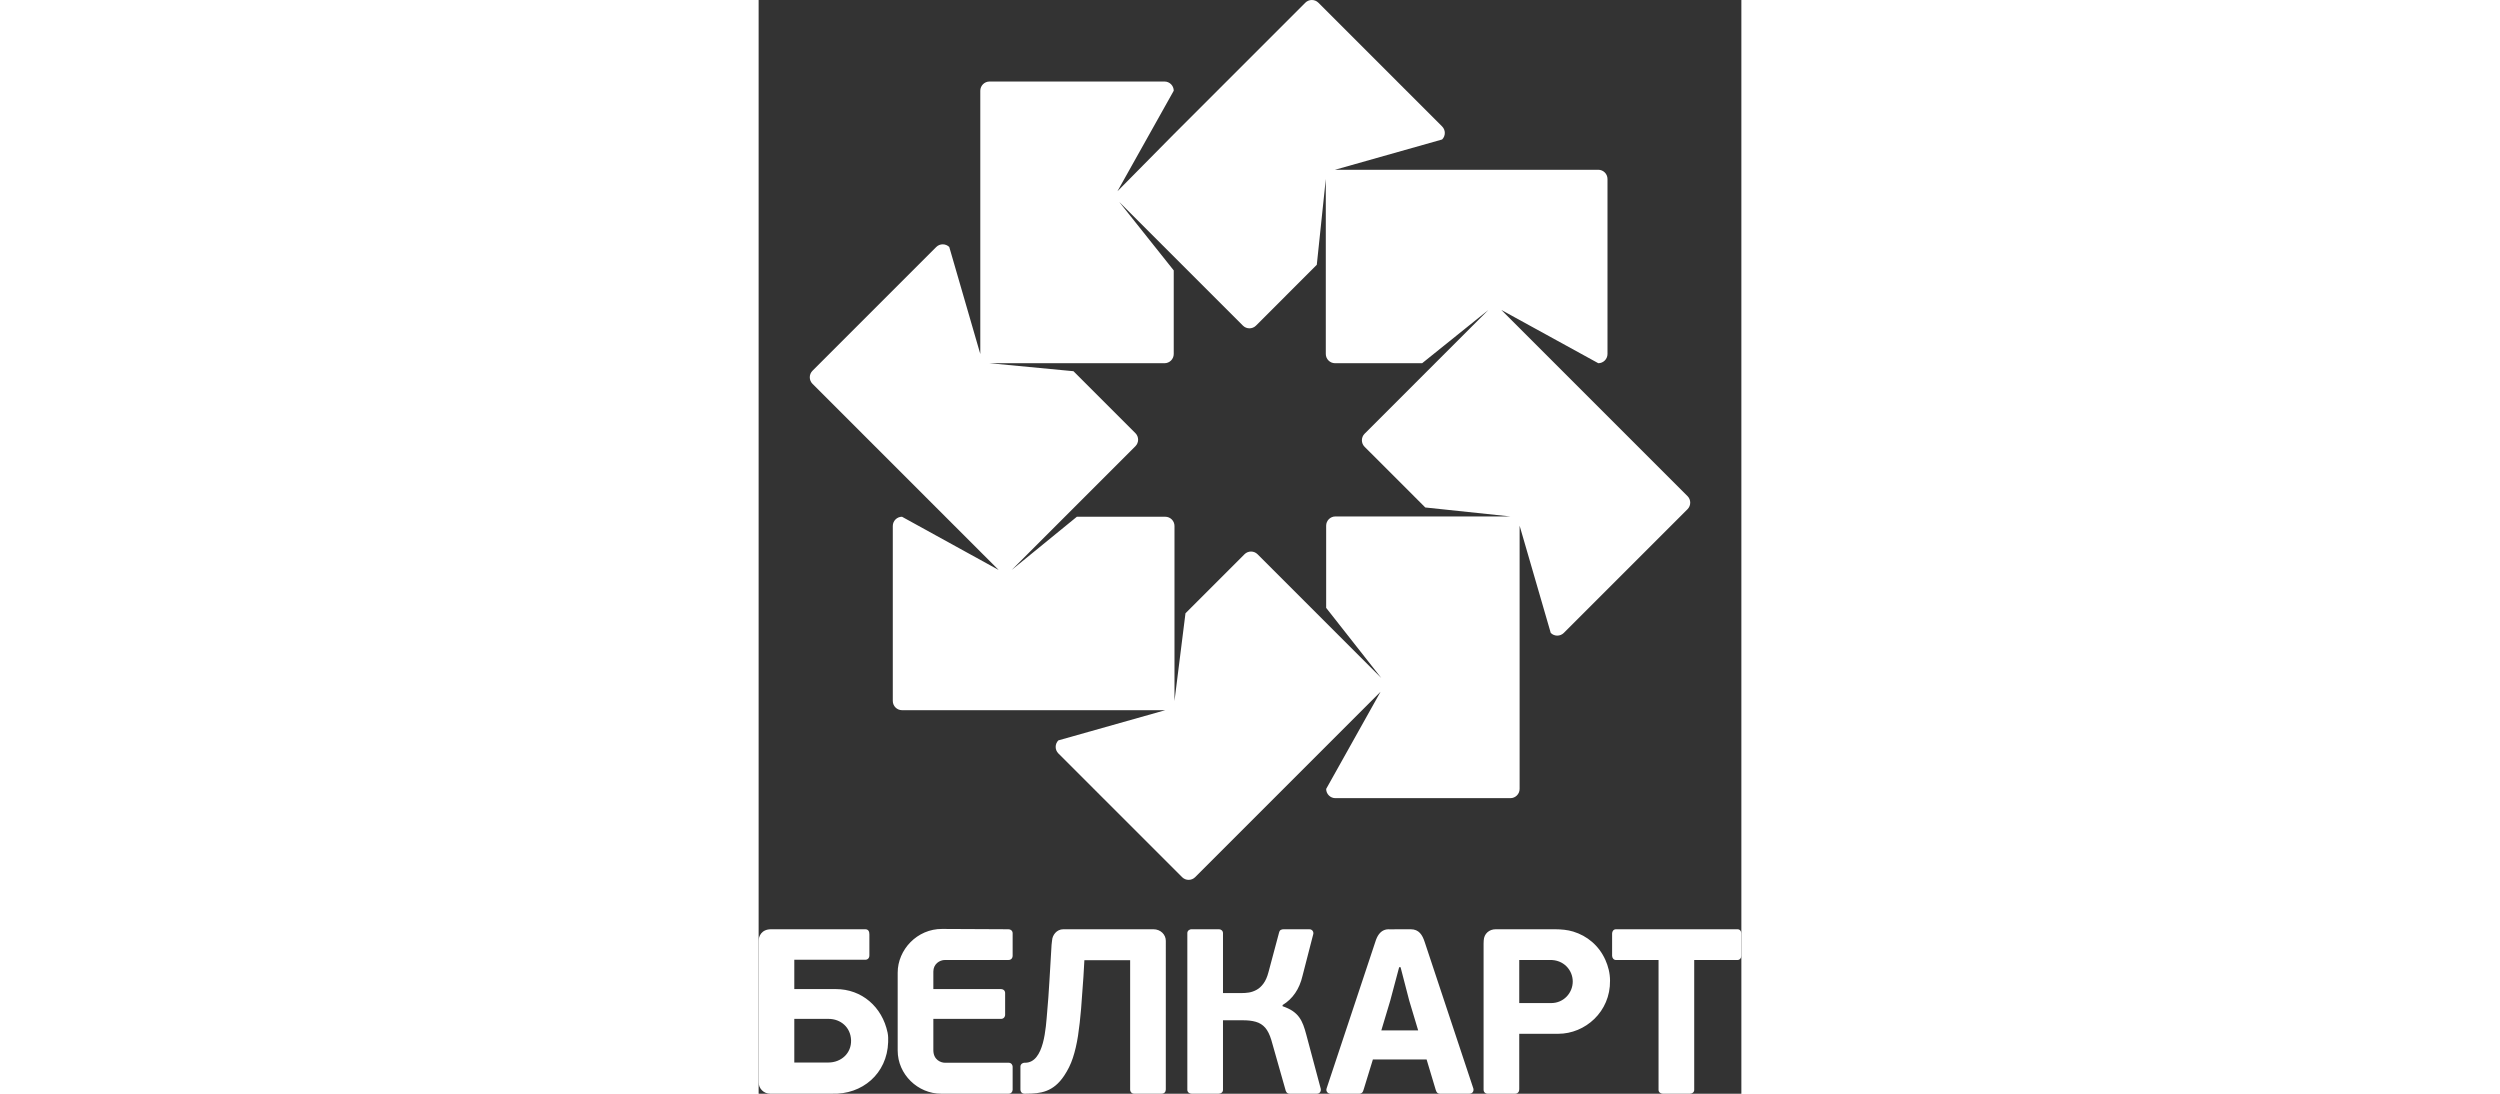<svg version="1.1" id="Слой_1" xmlns="http://www.w3.org/2000/svg" xmlns:xlink="http://www.w3.org/1999/xlink" x="0px" y="0px" width="80px" height="35px" viewBox="0 0 88.087 98.037" style="enable-background:new 0 0 88.087 98.037;" xml:space="preserve"><rect x="0" y="0" width="88.087" height="98.037" fill="#333333" stroke="none"/><style type="text/css">.st0 {fill: white;}.st1 {fill-rule: evenodd;clip-rule: evenodd;fill: white;}</style><path d="M26.256,84.701l-0.189,3.197c-0.063,1.09-0.133,2.032-0.207,2.839c-0.116,1.33-0.25,4.521-1.974,4.521          c-0.021,0-0.044,0-0.068,0c-0.155-0.002-0.352,0.13-0.352,0.343v1.949c0,0.041,0,0.068,0,0.104c0,0.225,0.15,0.379,0.355,0.379          c0.03,0,0.124,0,0.154,0c1.298-0.005,2.437-0.142,3.419-1.626c0.308-0.465,0.578-0.988,0.771-1.581          c0.195-0.592,0.35-1.258,0.463-1.99c0.111-0.732,0.202-1.539,0.276-2.422c0.07-0.88,0.141-1.836,0.21-2.874l0.084-1.472H33.3v11.61          c0,0.195,0.17,0.374,0.379,0.355h2.437c0.254,0,0.381-0.174,0.381-0.378V84.331c0.002-0.552-0.46-1.039-1.111-1.039h-8.068          c-0.62,0-0.987,0.542-1.014,0.992C26.295,84.412,26.264,84.55,26.256,84.701 M1.039,98.034h5.523          c2.729,0.096,4.959-1.798,5.048-4.626c0.003-0.242,0.017-0.531-0.05-0.848c-0.483-2.314-2.313-3.905-4.642-3.905H3.197v-2.628h6.351          c0.24,0.006,0.385-0.166,0.379-0.399v-1.872c0.005-0.256-0.09-0.469-0.379-0.463H1.116C0.254,83.293,0,83.925,0,84.331v12.666          C0,97.568,0.45,98.034,1.039,98.034z M68.177,97.592v-4.929h3.494c2.417,0,4.682-1.977,4.643-4.765c0-0.67-0.168-1.299-0.414-1.851          c-0.58-1.298-1.638-2.166-2.888-2.547c-0.512-0.156-1.069-0.203-1.618-0.207h-5.335c-0.568,0-1.043,0.392-1.068,1.011          c-0.003,0.085-0.012,0.176-0.011,0.272v13.103c0,0.203,0.152,0.355,0.362,0.356h2.481c0.129,0,0.252-0.077,0.311-0.189          C68.168,97.775,68.177,97.694,68.177,97.592z M72.972,87.979c-0.001,1.028-0.819,1.931-1.931,1.93l-2.864-0.003v-3.858h2.732          C72.148,86.01,72.974,86.95,72.972,87.979z M59.873,94.964l0.82,2.734c0.07,0.251,0.204,0.336,0.362,0.336h2.661          c0.249-0.001,0.41-0.209,0.35-0.458l-4.361-13.129c-0.205-0.64-0.513-1.154-1.257-1.154l-1.888,0.005          c-0.375-0.024-0.704,0.104-0.959,0.441c-0.13,0.17-0.242,0.403-0.333,0.708L50.91,97.559c-0.097,0.292,0.148,0.475,0.343,0.475          h2.558c0.081,0,0.256,0.012,0.364-0.217c0.023-0.051,0.048-0.123,0.063-0.183l0.82-2.67H59.873z M55.815,92.357l0.799-2.664l0.799-3          h0.126l0.778,3l0.799,2.664H55.815z M46.964,90.191v-0.105c0.452-0.274,0.831-0.631,1.129-1.069          c0.301-0.438,0.521-0.957,0.659-1.553l0.967-3.754c0.036-0.167-0.077-0.417-0.352-0.417h-2.298          c-0.077-0.003-0.157,0.011-0.242,0.046c-0.083,0.031-0.143,0.116-0.178,0.249l-0.946,3.54c-0.112,0.43-0.263,0.774-0.448,1.026          c-0.187,0.257-0.394,0.446-0.62,0.568c-0.226,0.123-0.456,0.204-0.688,0.242c-0.234,0.035-0.456,0.053-0.663,0.049h-1.661v-5.369          c0-0.227-0.19-0.351-0.351-0.351h-2.467c-0.209,0-0.378,0.151-0.378,0.337v14.068c0,0.195,0.184,0.336,0.378,0.336h2.439          c0.201,0,0.378-0.136,0.378-0.336v-6.246h1.703c0.487-0.007,0.901,0.039,1.238,0.137c0.336,0.095,0.616,0.27,0.841,0.526          c0.221,0.256,0.406,0.624,0.55,1.104l1.296,4.563c0.07,0.187,0.199,0.252,0.334,0.252h2.441c0.309,0.015,0.399-0.282,0.366-0.42          l-1.304-4.879c-0.08-0.315-0.172-0.603-0.267-0.858c-0.098-0.26-0.221-0.491-0.371-0.698c-0.148-0.207-0.344-0.392-0.582-0.557          C47.63,90.461,47.328,90.317,46.964,90.191z M22.768,97.55v-1.936c0-0.144-0.108-0.356-0.356-0.356h-5.713          c-0.348,0-1.038-0.242-1.038-1.128v-2.804h6.072c0.254,0,0.362-0.217,0.362-0.345v-1.97c0-0.206-0.144-0.357-0.399-0.357h-6.035          v-1.572c0-0.668,0.555-1.035,1.038-1.035h5.696c0.266,0,0.373-0.205,0.373-0.356V83.65c0-0.202-0.151-0.356-0.399-0.357          l-5.931-0.028c-2.228-0.01-3.974,1.856-3.974,3.919v6.981c0,2.141,1.809,3.869,3.891,3.869h6.051c0.214,0,0.357-0.157,0.362-0.356          C22.769,97.642,22.768,97.594,22.768,97.55z M83.86,86.048v11.65c0,0.2-0.178,0.336-0.379,0.336h-2.438          c-0.194,0-0.38-0.141-0.38-0.336v-11.65h-3.826c-0.195,0-0.337-0.185-0.337-0.378v-1.998c0-0.201,0.137-0.379,0.337-0.379          c3.638,0,7.275,0,10.913,0c0.2,0,0.337,0.178,0.337,0.379v1.998c0,0.193-0.142,0.378-0.337,0.378H83.86z M8.286,93.24          c0.036,1.16-0.88,1.998-2.04,1.998H3.197v-3.912h3.07C7.351,91.326,8.25,92.079,8.286,93.24z" class="st0"></path><path d="M55.744,62.007l-4.874,8.709v-3.835L55.744,62.007z M65.408,27.786L54.314,38.879          c-0.321,0.321-0.321,0.847,0,1.168l5.441,5.44l7.629,0.805H51.695c-0.453,0-0.825,0.372-0.825,0.826v7.368l4.941,6.285          L44.719,49.678c-0.321-0.321-0.846-0.321-1.167,0L38.26,54.97l-0.985,7.862V47.144c0-0.454-0.372-0.826-0.825-0.826h-7.925          l-5.844,4.77l11.093-11.093c0.321-0.321,0.321-0.847,0-1.168l-5.554-5.554l-7.526-0.716h15.689c0.454,0,0.825-0.371,0.825-0.826          v-7.492l-4.892-6.144l11.095,11.094c0.32,0.321,0.847,0.321,1.168,0l5.452-5.454l0.807-7.693V31.73c0,0.454,0.371,0.826,0.825,0.826          h7.811L65.408,27.786z M68.21,53.942v-6.824l2.791,9.615L68.21,53.942z M83.262,44.472L71.346,32.556l-4.77-4.77l8.686,4.77          c0.454,0,0.825-0.372,0.825-0.826V16.042c0-0.454-0.371-0.825-0.825-0.825H58.551l2.714-2.715l-2.714,2.715h-6.888l9.602-2.715          c0.321-0.321,0.321-0.846,0-1.167L50.171,0.241c-0.321-0.321-0.847-0.321-1.167,0L37.208,12.037l-5.042,5.103l-0.004,0.005h-0.001          l0.008-0.015l0.026-0.048l5.013-8.949c0-0.454-0.371-0.825-0.825-0.825H20.693c-0.453,0-0.824,0.371-0.824,0.825v16.788v0.001v6.809          l-2.781-9.59c-0.322-0.321-0.848-0.321-1.168,0L4.827,33.234c-0.322,0.321-0.322,0.847,0,1.168l16.686,16.686l-8.662-4.77          c-0.454,0-0.825,0.372-0.825,0.826v15.688c0,0.454,0.371,0.825,0.825,0.825h16.721h6.878l-9.584,2.707          c-0.321,0.321-0.321,0.847,0,1.168l11.094,11.093c0.32,0.321,0.846,0.321,1.167,0L50.87,66.881v3.835          c0,0.454,0.372,0.826,0.825,0.826h15.689c0.454,0,0.826-0.372,0.826-0.826V53.942l2.791,2.791c0.321,0.321,0.846,0.321,1.168,0          L83.262,45.64C83.583,45.318,83.583,44.793,83.262,44.472z" class="st1"></path></svg>